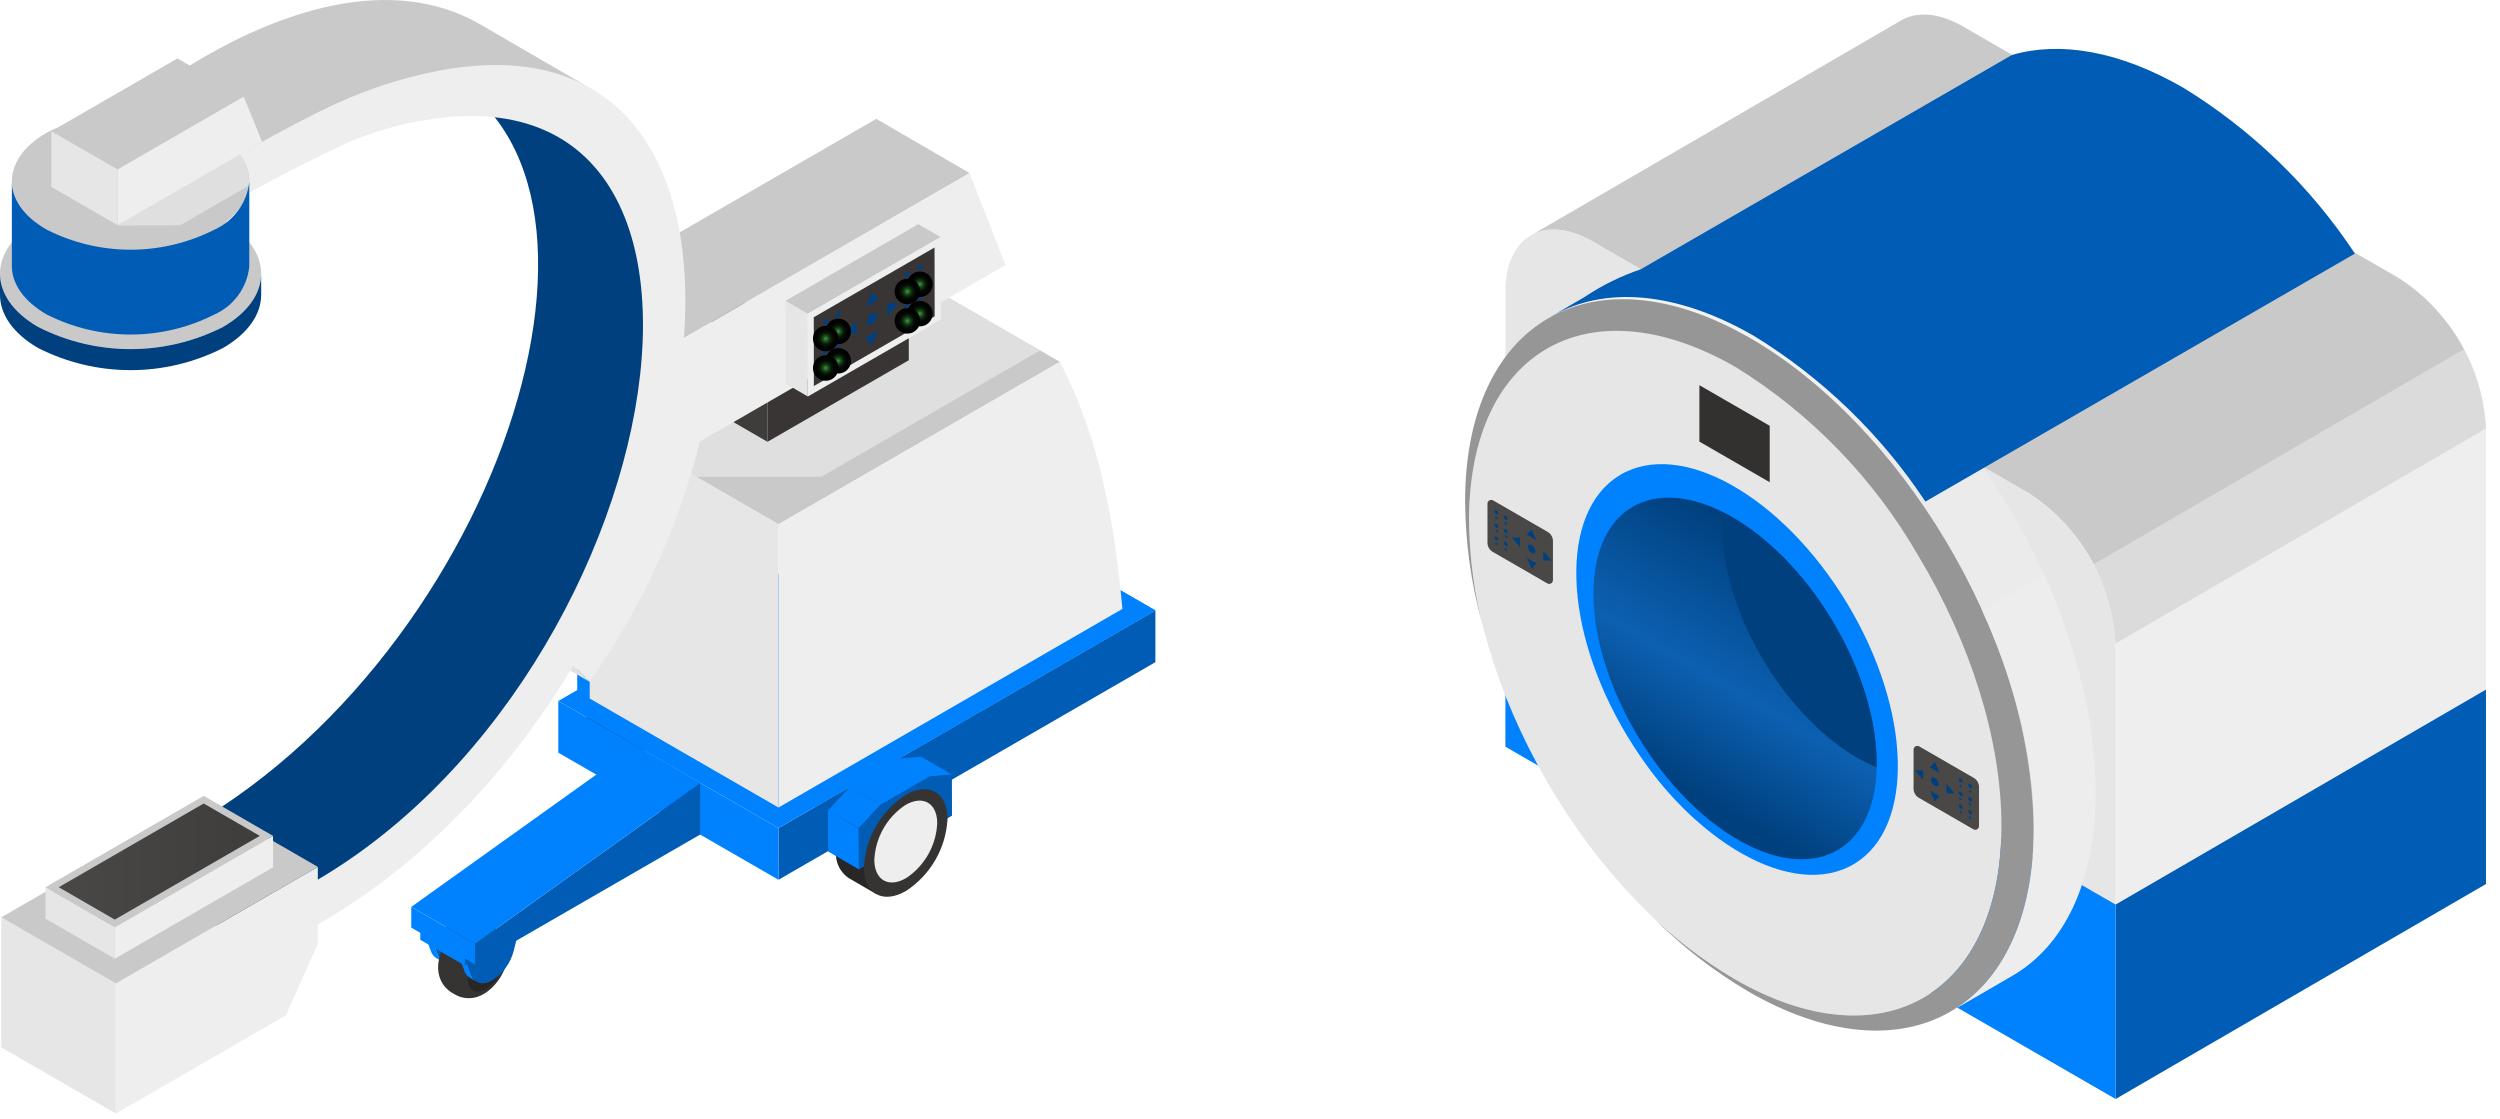 <svg width="172" height="77" viewBox="0 0 172 77" fill="none" xmlns="http://www.w3.org/2000/svg">
<path d="M40.761 46.432C41.043 45.796 41.418 45.205 41.875 44.68C42.234 44.262 42.659 43.904 43.132 43.622C43.425 43.409 43.77 43.279 44.13 43.243C44.49 43.208 44.853 43.27 45.181 43.422L47.093 44.533L43.016 51.546L41.1 50.434C40.81 50.228 40.579 49.949 40.432 49.624C40.285 49.3 40.226 48.943 40.261 48.588C40.277 47.843 40.448 47.109 40.761 46.432Z" fill="#282726"/>
<path d="M48.234 43.329L46.114 42.097L44.587 42.226L46.708 43.458L48.234 43.329Z" fill="#0082FF"/>
<path d="M46.709 43.458L44.587 42.226L41.233 44.163L43.353 45.396L46.709 43.458Z" fill="#0082FF"/>
<path d="M41.831 47.026L39.711 45.794L39.718 48.619L41.84 49.851L41.831 47.026Z" fill="#0082FF"/>
<path d="M43.353 45.396L41.232 44.163L39.71 45.794L41.831 47.026L43.353 45.396Z" fill="#0082FF"/>
<path d="M43.353 45.396L41.831 47.026L41.839 49.851L48.242 46.154L48.234 43.329L46.708 43.458L43.353 45.396Z" fill="#005CB5"/>
<path d="M45.048 44.734C46.637 43.816 47.93 44.553 47.935 46.376C47.883 47.372 47.596 48.341 47.097 49.205C46.599 50.068 45.903 50.802 45.066 51.345C43.477 52.263 42.184 51.526 42.179 49.699C42.232 48.704 42.52 47.735 43.018 46.872C43.517 46.01 44.213 45.277 45.048 44.734Z" fill="#353433"/>
<path d="M45.007 45.441C44.381 45.863 43.863 46.427 43.496 47.088C43.129 47.748 42.924 48.486 42.897 49.241C42.927 50.62 43.92 51.153 45.116 50.432C45.743 50.01 46.261 49.446 46.628 48.785C46.995 48.125 47.2 47.387 47.227 46.632C47.193 45.253 46.203 44.72 45.007 45.441Z" fill="#EEEEEE"/>
<path d="M30.131 65.734L29.64 64.407L29.16 64.128L29.652 65.455C29.714 65.646 29.842 65.808 30.012 65.913L30.492 66.191C30.321 66.087 30.193 65.925 30.131 65.734Z" fill="#0082FF"/>
<path d="M33.525 62.164L33.043 64.053C32.832 64.888 32.313 65.613 31.59 66.082C30.934 66.461 30.346 66.325 30.131 65.734L29.64 64.407L33.525 62.164Z" fill="#005CB5"/>
<path d="M33.985 63.799L33.785 63.681C33.479 63.508 33.132 63.42 32.78 63.427C32.429 63.433 32.085 63.534 31.785 63.718C30.262 64.607 29.347 67.208 31.096 68.301L31.296 68.419C31.711 68.659 32.201 68.735 32.668 68.631C34.465 68.231 36.02 65.072 33.985 63.799Z" fill="#353433"/>
<path d="M33.455 68.054C33.829 67.812 34.139 67.484 34.362 67.099C34.585 66.713 34.713 66.281 34.736 65.836C34.736 65.028 34.156 64.698 33.447 65.108C33.075 65.35 32.764 65.676 32.542 66.061C32.319 66.445 32.191 66.877 32.166 67.32C32.168 68.135 32.746 68.464 33.455 68.054Z" fill="#282726"/>
<g style="mix-blend-mode:screen" opacity="0.2">
<path d="M33.782 63.681C33.566 63.581 33.326 63.54 33.088 63.563C32.851 63.586 32.623 63.673 32.43 63.813C31.88 64.171 31.422 64.654 31.093 65.222C30.764 65.79 30.574 66.428 30.538 67.084C30.515 67.318 30.554 67.554 30.651 67.767C30.748 67.981 30.901 68.165 31.092 68.301L31.292 68.419C31.101 68.283 30.948 68.099 30.851 67.885C30.754 67.672 30.715 67.436 30.738 67.202C30.774 66.546 30.964 65.909 31.293 65.34C31.622 64.772 32.08 64.289 32.63 63.931C32.824 63.791 33.051 63.704 33.288 63.681C33.526 63.658 33.766 63.699 33.982 63.799L33.782 63.681Z" fill="#353433"/>
</g>
<path d="M32.433 67.086L31.942 65.759L31.462 65.48L31.954 66.807C32.017 66.999 32.145 67.162 32.316 67.267L32.796 67.546C32.625 67.441 32.496 67.278 32.433 67.086Z" fill="#0082FF"/>
<path d="M35.827 63.516L35.345 65.405C35.135 66.242 34.616 66.968 33.893 67.439C33.237 67.818 32.649 67.677 32.434 67.086L31.943 65.759L35.827 63.516Z" fill="#005CB5"/>
<path d="M36.227 63.423L36.226 63.948L31.967 66.422L31.969 65.898L36.227 63.423Z" fill="#005CB5"/>
<path d="M31.97 65.898L31.968 66.422L28.916 64.66L28.918 64.136L31.97 65.898Z" fill="#0082FF"/>
<path d="M53.558 60.529L79.492 45.556V41.999L53.558 56.972V60.529Z" fill="#005CB5"/>
<path d="M38.41 51.784L53.559 60.529V56.972L38.41 48.227V51.784Z" fill="#0082FF"/>
<path d="M32.685 66.356L48.171 57.416V53.859L32.685 64.931V66.356Z" fill="#005CB5"/>
<path d="M28.294 63.82L32.685 66.356V64.931L28.294 62.396V63.82Z" fill="#0082FF"/>
<path d="M32.685 64.931L48.171 53.859L43.779 51.323L28.294 62.396L32.685 64.931Z" fill="#0082FF"/>
<path d="M58.016 56.393C58.298 55.757 58.673 55.166 59.13 54.642C59.49 54.224 59.915 53.866 60.388 53.583C60.681 53.37 61.025 53.239 61.385 53.204C61.745 53.169 62.108 53.231 62.436 53.383L64.352 54.493L60.274 61.505L58.359 60.393C58.069 60.187 57.838 59.908 57.69 59.584C57.543 59.259 57.484 58.902 57.519 58.547C57.535 57.803 57.705 57.069 58.016 56.393Z" fill="#282726"/>
<path d="M65.489 53.292L63.369 52.059L61.843 52.189L63.963 53.421L65.489 53.292Z" fill="#0082FF"/>
<path d="M38.41 48.227L64.345 33.254L79.492 41.999L61.843 52.189L63.963 53.421L60.608 55.358L58.488 54.126L53.557 56.972L38.41 48.227Z" fill="#0082FF"/>
<path d="M63.963 53.421L60.608 55.358L58.488 54.126L56.007 55.558H53.558L50.661 47.823L64.345 33.254L79.492 41.999L61.843 52.189L63.963 53.421Z" fill="#0082FF"/>
<path d="M59.087 56.988L56.967 55.756L56.974 58.582L59.094 59.814L59.087 56.988Z" fill="#0082FF"/>
<path d="M60.608 55.358L58.488 54.126L56.966 55.756L59.086 56.988L60.608 55.358Z" fill="#0082FF"/>
<path d="M60.608 55.358L59.086 56.988L59.094 59.814L65.498 56.117L65.489 53.292L63.963 53.421L60.608 55.358Z" fill="#005CB5"/>
<path d="M62.303 54.693C63.893 53.776 65.185 54.512 65.19 56.336C65.138 57.332 64.851 58.301 64.353 59.164C63.854 60.028 63.158 60.761 62.322 61.304C60.732 62.222 59.44 61.485 59.435 59.659C59.488 58.664 59.775 57.695 60.274 56.832C60.772 55.969 61.468 55.236 62.303 54.693Z" fill="#353433"/>
<path d="M62.263 55.403C61.637 55.825 61.119 56.389 60.752 57.05C60.385 57.71 60.18 58.448 60.152 59.203C60.182 60.582 61.176 61.115 62.372 60.394C62.999 59.972 63.516 59.407 63.883 58.747C64.25 58.087 64.455 57.349 64.482 56.594C64.452 55.215 63.458 54.682 62.263 55.403Z" fill="#EEEEEE"/>
<path d="M40.573 28.577L59.935 17.398L72.921 24.896L53.559 36.074L40.573 28.577Z" fill="#C9C9C9"/>
<path d="M53.559 55.558L77.222 41.893C76.693 36.193 75.742 30.304 72.922 24.893L53.56 36.072L53.559 55.558Z" fill="#EEEEEE"/>
<path d="M40.573 48.06L53.559 55.558V36.074L40.573 28.577V48.06Z" fill="#E6E6E6"/>
<path opacity="0.6" d="M47.868 27.233C50.678 26.017 53.575 25.02 56.31 23.64C58.868 22.349 61.243 20.671 63.948 19.715L71.559 24.109L56.505 32.801H47.893L42.42 29.641C44.231 28.834 46.044 28.023 47.868 27.233Z" fill="#EEEEEE"/>
<path d="M52.803 21.684L62.524 16.072V24.784L52.803 30.396V21.684Z" fill="#383534"/>
<path d="M48.929 28.159L52.803 30.396V21.684L48.929 19.447V28.159Z" fill="#3F3D3C"/>
<path d="M52.803 21.684L62.524 16.072L58.649 13.834L48.929 19.447L52.803 21.684Z" fill="#EEEEEE"/>
<path d="M38.91 45.244L40.559 46.906L34.138 43.174L32.489 41.513L38.91 45.244Z" fill="#E2E2E2"/>
<path d="M37.057 33.535C39.056 29.207 40.142 24.513 40.246 19.747L46.669 23.478C46.563 28.245 45.477 32.938 43.48 37.267C42.236 40.077 40.705 42.75 38.91 45.244L32.493 41.513C34.286 39.018 35.815 36.345 37.057 33.535Z" fill="url(#paint0_linear_368_4813)"/>
<path d="M60.288 8.176L66.71 11.908L46.669 23.478L40.246 19.747L60.288 8.176Z" fill="#C9C9C9"/>
<path d="M46.668 23.478L66.709 11.908L69.174 18.238L48.15 30.376C46.672 36.311 44.097 41.917 40.558 46.906L38.91 45.244C43.785 38.473 46.687 30.337 46.668 23.478Z" fill="#EEEEEE"/>
<path d="M30.943 5.381C38.795 9.944 40.623 8.435 42.367 10.947C50.588 22.657 39.823 56.914 14.237 63.857L8.816 58.962C32.586 49.043 45.366 13.763 30.943 5.381Z" fill="#00407E"/>
<path d="M33.071 1.693L40.393 5.949C37.405 5.573 34.38 5.579 31.393 5.968C24.193 7.23 17.133 11.524 13.872 13.584L6.553 9.331C8.449 7.661 10.473 6.142 12.606 4.788C19.178 0.638 26.973 -1.847 33.071 1.693Z" fill="#C9C9C9"/>
<path d="M15.114 63.572C44.413 54.094 55.947 3.725 29.172 8.272C27.38 8.574 25.63 9.084 23.956 9.794C20.505 11.404 17.14 13.193 13.874 15.152V12.118C13.874 12.118 19.884 8.581 23.32 7.044C25.47 6.075 27.722 5.353 30.035 4.893C59.91 -0.932 47.969 55.682 15.114 66.628V63.572Z" fill="#EEEEEE"/>
<path d="M7.971 76.611L19.665 69.86L21.866 64.944V59.641L7.971 67.663V76.611Z" fill="#EEEEEE"/>
<path d="M0.087 72.059L7.971 76.611V67.663L0.087 63.111V72.059Z" fill="#E6E6E6"/>
<path d="M7.971 67.663L21.866 59.641L13.982 55.089L0.087 63.111L7.971 67.663Z" fill="#C9C9C9"/>
<path d="M7.898 63.794L18.785 57.509V59.673L7.898 65.959V63.794Z" fill="#EEEEEE"/>
<path d="M3.129 63.205L7.898 65.959V63.794L3.129 61.041V63.205Z" fill="#E6E6E6"/>
<path d="M7.898 63.794L18.785 57.509L14.015 54.755L3.129 61.041L7.898 63.794Z" fill="#C9C9C9"/>
<path d="M17.873 57.509L14.015 55.281L4.04 61.04L7.898 63.268L17.873 57.509Z" fill="url(#paint1_linear_368_4813)"/>
<path d="M2.631 22.499C4.6 23.498 6.777 24.018 8.984 24.018C11.192 24.018 13.368 23.498 15.337 22.499C18.845 20.473 18.845 17.189 15.337 15.163C13.368 14.165 11.192 13.644 8.984 13.644C6.777 13.644 4.6 14.165 2.631 15.163C-0.877 17.193 -0.877 20.473 2.631 22.499Z" fill="#C9C9C9"/>
<path d="M0 18.783V20.231C-0.021 21.575 0.856 22.922 2.631 23.947C4.6 24.945 6.777 25.466 8.984 25.466C11.192 25.466 13.368 24.945 15.337 23.947C17.07 22.947 17.947 21.638 17.968 20.327V18.879C17.947 20.19 17.068 21.498 15.337 22.499C13.368 23.497 11.192 24.018 8.984 24.018C6.777 24.018 4.6 23.497 2.631 22.499C0.856 21.474 -0.021 20.127 0 18.783Z" fill="#00407E"/>
<path d="M3.208 15.798C4.998 16.706 6.977 17.18 8.984 17.18C10.991 17.18 12.97 16.706 14.759 15.798C17.95 13.957 17.95 10.971 14.759 9.129C12.97 8.221 10.991 7.748 8.984 7.748C6.977 7.748 4.998 8.221 3.208 9.129C0.019 10.971 0.019 13.957 3.208 15.798Z" fill="#C9C9C9"/>
<path opacity="0.6" d="M17.143 12.756L12.39 15.499L8.09 15.508L14.764 9.129C14.963 9.246 15.153 9.367 15.331 9.492C15.899 9.822 16.367 10.3 16.686 10.874C17.006 11.449 17.163 12.099 17.143 12.756Z" fill="#EEEEEE"/>
<path d="M0.816 12.42V18.256C0.797 19.477 1.595 20.702 3.208 21.634C4.998 22.542 6.977 23.016 8.984 23.016C10.991 23.016 12.97 22.542 14.759 21.634C15.411 21.343 15.975 20.885 16.395 20.308C16.814 19.73 17.075 19.053 17.151 18.343V12.507C17.075 13.217 16.814 13.894 16.395 14.472C15.975 15.049 15.411 15.507 14.759 15.798C12.97 16.706 10.991 17.18 8.984 17.18C6.977 17.18 4.998 16.706 3.208 15.798C1.593 14.866 0.793 13.641 0.816 12.42Z" fill="#005CB5"/>
<path d="M3.532 9.03L12.21 4.019L16.765 6.649L8.086 11.66L3.532 9.03Z" fill="#C9C9C9"/>
<path d="M8.086 15.488L18.032 9.745L16.765 6.649L8.086 11.66V15.488Z" fill="#EEEEEE"/>
<path d="M3.531 12.859L8.086 15.488V11.66L3.531 9.03V12.859Z" fill="#E6E6E6"/>
<g style="mix-blend-mode:multiply" opacity="0.5">
<path d="M64.432 34.124L72.587 29.416V29.029L64.432 33.738V34.124ZM64.432 32.105L72.587 27.393V27.78L64.432 32.489V32.105ZM64.432 34.554L72.587 29.845V30.232L64.432 34.94V34.554ZM64.432 32.921L72.587 28.213V28.599L64.432 33.308V32.921ZM64.432 37.003L72.587 32.293V32.68L64.432 37.388V37.003ZM64.432 35.37L72.587 30.662V31.048L64.432 35.757V35.37ZM64.432 37.819L72.587 33.11V33.493L64.432 38.202V37.819ZM64.432 36.186L72.587 31.478V31.864L64.432 36.573V36.186Z" fill="#EEEEEE"/>
</g>
<path d="M55.58 27.28L54.05 26.391L54.042 20.697L55.572 21.586L55.58 27.28Z" fill="#E6E6E6"/>
<path d="M55.571 21.586L54.042 20.697L63.182 15.42L64.711 16.309L55.571 21.586Z" fill="#C9C9C9"/>
<path d="M64.712 16.309L55.572 21.586L55.58 27.28L64.719 22.003L64.712 16.309Z" fill="#EEEEEE"/>
<path d="M55.987 21.826L64.296 17.028L64.304 21.763L55.994 26.56L55.987 21.826Z" fill="#383534"/>
<path d="M60.426 20.608L59.988 20.102L59.55 21.114L60.426 20.608ZM60.426 22.736L59.988 23.748L59.55 23.242L60.426 22.736ZM61.052 20.873H61.81L61.052 21.749V20.873ZM58.924 22.973H58.165L58.924 22.097V22.973ZM60.347 21.714C60.336 21.83 60.297 21.942 60.235 22.04C60.173 22.138 60.088 22.22 59.988 22.28C59.788 22.395 59.629 22.327 59.629 22.128C59.641 22.012 59.679 21.901 59.741 21.802C59.804 21.704 59.888 21.622 59.988 21.562C60.186 21.451 60.347 21.519 60.347 21.718V21.714Z" fill="#00407E"/>
<path d="M56.982 24.081C56.977 24.14 56.957 24.197 56.926 24.246C56.894 24.296 56.851 24.338 56.8 24.368C56.7 24.426 56.618 24.391 56.618 24.291C56.624 24.233 56.644 24.176 56.675 24.126C56.707 24.076 56.75 24.035 56.8 24.004C56.901 23.946 56.982 23.98 56.982 24.081Z" fill="#00407E"/>
<path d="M57.843 23.584C57.838 23.643 57.818 23.7 57.787 23.749C57.755 23.799 57.712 23.841 57.661 23.871C57.561 23.929 57.479 23.894 57.479 23.794C57.485 23.735 57.505 23.679 57.536 23.629C57.568 23.579 57.611 23.538 57.661 23.507C57.762 23.449 57.843 23.484 57.843 23.584Z" fill="#00407E"/>
<path d="M57.812 24.203L57.661 24.029L57.511 24.377L57.812 24.203Z" fill="#00407E"/>
<path d="M56.951 24.7L56.8 24.526L56.65 24.874L56.951 24.7Z" fill="#00407E"/>
<path d="M56.982 22.03C56.977 22.089 56.957 22.145 56.926 22.195C56.894 22.244 56.851 22.286 56.8 22.316C56.7 22.374 56.618 22.34 56.618 22.24C56.624 22.181 56.644 22.125 56.675 22.075C56.707 22.025 56.75 21.983 56.8 21.953C56.901 21.893 56.982 21.929 56.982 22.03Z" fill="#00407E"/>
<path d="M57.843 21.533C57.838 21.592 57.818 21.648 57.786 21.698C57.755 21.747 57.712 21.789 57.661 21.819C57.561 21.877 57.479 21.843 57.479 21.743C57.485 21.684 57.505 21.628 57.536 21.578C57.568 21.528 57.611 21.486 57.661 21.456C57.762 21.398 57.843 21.432 57.843 21.533Z" fill="#00407E"/>
<path d="M57.792 21.883L57.532 22.184H57.792V21.883Z" fill="#00407E"/>
<path d="M56.931 22.38L56.67 22.681H56.931V22.38Z" fill="#00407E"/>
<path d="M56.8 25.177C56.755 25.204 56.717 25.242 56.688 25.287C56.66 25.331 56.642 25.382 56.638 25.435C56.638 25.525 56.711 25.556 56.8 25.504C56.846 25.477 56.885 25.44 56.913 25.395C56.942 25.35 56.959 25.299 56.965 25.246C56.965 25.155 56.894 25.124 56.8 25.177Z" fill="#252528"/>
<path d="M56.793 25.193C56.756 25.215 56.725 25.246 56.701 25.283C56.678 25.319 56.664 25.361 56.659 25.404C56.659 25.478 56.719 25.504 56.793 25.46C56.831 25.438 56.862 25.407 56.885 25.371C56.908 25.334 56.922 25.293 56.926 25.25C56.926 25.177 56.867 25.152 56.793 25.193Z" fill="#A4A4A4"/>
<path d="M57.669 24.675C57.624 24.702 57.585 24.74 57.557 24.785C57.528 24.829 57.511 24.88 57.505 24.933C57.505 25.024 57.578 25.055 57.669 25.002C57.715 24.975 57.753 24.937 57.782 24.893C57.81 24.848 57.827 24.797 57.832 24.744C57.832 24.654 57.759 24.623 57.669 24.675Z" fill="#252528"/>
<path d="M57.661 24.693C57.624 24.716 57.593 24.746 57.57 24.783C57.547 24.82 57.533 24.861 57.528 24.904C57.528 24.977 57.588 25.004 57.661 24.96C57.699 24.938 57.73 24.907 57.754 24.871C57.777 24.834 57.791 24.792 57.795 24.749C57.793 24.676 57.735 24.65 57.661 24.693Z" fill="#A4A4A4"/>
<path style="mix-blend-mode:screen" d="M58.549 24.82C58.55 24.994 58.498 25.163 58.402 25.308C58.306 25.452 58.169 25.565 58.009 25.631C57.849 25.698 57.672 25.715 57.502 25.681C57.332 25.648 57.175 25.564 57.053 25.442C56.93 25.319 56.846 25.163 56.812 24.993C56.778 24.823 56.796 24.646 56.862 24.486C56.928 24.326 57.041 24.189 57.185 24.092C57.329 23.996 57.499 23.944 57.672 23.944C57.905 23.944 58.128 24.037 58.292 24.201C58.457 24.365 58.549 24.588 58.549 24.82Z" fill="url(#paint2_radial_368_4813)"/>
<path style="mix-blend-mode:screen" d="M57.686 25.318C57.687 25.492 57.635 25.661 57.539 25.806C57.443 25.95 57.306 26.063 57.145 26.129C56.985 26.196 56.809 26.213 56.639 26.179C56.468 26.145 56.312 26.062 56.189 25.939C56.067 25.817 55.983 25.66 55.949 25.49C55.915 25.32 55.933 25.143 55.999 24.983C56.066 24.823 56.178 24.686 56.323 24.59C56.467 24.493 56.637 24.442 56.81 24.442C57.043 24.442 57.265 24.535 57.429 24.699C57.594 24.863 57.686 25.086 57.686 25.318Z" fill="url(#paint3_radial_368_4813)"/>
<path d="M56.8 23.156C56.755 23.183 56.717 23.221 56.688 23.266C56.66 23.311 56.642 23.361 56.638 23.414C56.638 23.504 56.711 23.535 56.8 23.483C56.846 23.456 56.885 23.419 56.913 23.374C56.942 23.329 56.959 23.278 56.965 23.225C56.965 23.134 56.894 23.104 56.8 23.156Z" fill="#252528"/>
<path d="M56.793 23.173C56.756 23.195 56.725 23.226 56.701 23.263C56.678 23.299 56.664 23.341 56.659 23.384C56.659 23.458 56.719 23.484 56.793 23.44C56.831 23.418 56.862 23.388 56.885 23.351C56.908 23.315 56.922 23.273 56.926 23.23C56.926 23.156 56.867 23.131 56.793 23.173Z" fill="#A4A4A4"/>
<path d="M57.669 22.654C57.624 22.681 57.585 22.719 57.557 22.764C57.528 22.808 57.511 22.859 57.505 22.912C57.505 23.003 57.578 23.034 57.669 22.981C57.715 22.954 57.753 22.916 57.782 22.872C57.81 22.827 57.827 22.776 57.832 22.723C57.832 22.633 57.759 22.602 57.669 22.654Z" fill="#252528"/>
<path d="M57.661 22.672C57.624 22.695 57.593 22.725 57.57 22.762C57.547 22.799 57.533 22.84 57.528 22.883C57.528 22.956 57.588 22.983 57.661 22.939C57.699 22.917 57.73 22.886 57.754 22.85C57.777 22.813 57.791 22.771 57.795 22.728C57.793 22.655 57.735 22.629 57.661 22.672Z" fill="#A4A4A4"/>
<path style="mix-blend-mode:screen" d="M58.549 22.799C58.55 22.973 58.498 23.142 58.402 23.287C58.306 23.431 58.169 23.544 58.009 23.61C57.849 23.677 57.672 23.694 57.502 23.66C57.332 23.627 57.175 23.543 57.053 23.421C56.93 23.298 56.846 23.142 56.812 22.972C56.778 22.801 56.796 22.625 56.862 22.465C56.928 22.304 57.041 22.167 57.185 22.071C57.329 21.975 57.499 21.923 57.672 21.923C57.905 21.923 58.128 22.015 58.292 22.18C58.457 22.344 58.549 22.567 58.549 22.799Z" fill="url(#paint4_radial_368_4813)"/>
<path style="mix-blend-mode:screen" d="M57.686 23.293C57.687 23.467 57.635 23.636 57.539 23.781C57.443 23.925 57.306 24.038 57.145 24.104C56.985 24.171 56.809 24.188 56.639 24.154C56.468 24.12 56.312 24.037 56.189 23.914C56.067 23.791 55.983 23.635 55.949 23.465C55.915 23.295 55.933 23.118 55.999 22.958C56.066 22.798 56.178 22.661 56.323 22.564C56.467 22.468 56.637 22.417 56.81 22.417C57.043 22.417 57.265 22.51 57.429 22.674C57.594 22.838 57.686 23.061 57.686 23.293Z" fill="url(#paint5_radial_368_4813)"/>
<path d="M62.593 20.84C62.588 20.899 62.568 20.955 62.537 21.005C62.505 21.055 62.462 21.097 62.411 21.127C62.311 21.185 62.23 21.15 62.23 21.05C62.236 20.991 62.255 20.935 62.287 20.885C62.318 20.835 62.361 20.794 62.411 20.763C62.515 20.705 62.593 20.739 62.593 20.84Z" fill="#00407E"/>
<path d="M63.457 20.343C63.452 20.402 63.432 20.458 63.401 20.508C63.369 20.558 63.326 20.599 63.275 20.629C63.175 20.687 63.094 20.653 63.094 20.553C63.1 20.494 63.119 20.438 63.151 20.388C63.182 20.338 63.225 20.297 63.275 20.266C63.376 20.208 63.457 20.242 63.457 20.343Z" fill="#00407E"/>
<path d="M63.426 20.701L63.275 21.049L63.125 20.875L63.426 20.701Z" fill="#00407E"/>
<path d="M62.565 21.198L62.414 21.546L62.264 21.372L62.565 21.198Z" fill="#00407E"/>
<path d="M62.593 18.793C62.588 18.852 62.568 18.909 62.537 18.959C62.505 19.008 62.462 19.05 62.411 19.08C62.311 19.138 62.23 19.104 62.23 19.003C62.236 18.945 62.255 18.888 62.287 18.838C62.318 18.788 62.361 18.747 62.411 18.716C62.515 18.653 62.593 18.693 62.593 18.793Z" fill="#00407E"/>
<path d="M63.457 18.293C63.452 18.352 63.432 18.409 63.401 18.459C63.369 18.508 63.326 18.55 63.275 18.58C63.175 18.638 63.094 18.604 63.094 18.503C63.1 18.445 63.12 18.388 63.151 18.338C63.182 18.288 63.225 18.247 63.275 18.216C63.376 18.156 63.457 18.193 63.457 18.293Z" fill="#00407E"/>
<path d="M63.145 18.792H63.407L63.145 19.093V18.792Z" fill="#00407E"/>
<path d="M62.284 19.289H62.545L62.284 19.59V19.289Z" fill="#00407E"/>
<path d="M62.429 21.927C62.384 21.954 62.345 21.992 62.317 22.037C62.289 22.081 62.271 22.132 62.266 22.185C62.266 22.275 62.339 22.306 62.429 22.254C62.475 22.227 62.514 22.19 62.542 22.145C62.571 22.1 62.588 22.049 62.593 21.996C62.593 21.905 62.52 21.874 62.429 21.927Z" fill="#252528"/>
<path d="M62.422 21.944C62.385 21.966 62.354 21.997 62.33 22.034C62.307 22.07 62.293 22.112 62.288 22.155C62.288 22.229 62.348 22.255 62.422 22.211C62.46 22.189 62.491 22.159 62.515 22.122C62.538 22.086 62.552 22.044 62.556 22.001C62.556 21.927 62.493 21.902 62.422 21.944Z" fill="#A4A4A4"/>
<path d="M63.293 21.425C63.248 21.452 63.209 21.49 63.181 21.535C63.152 21.579 63.135 21.63 63.129 21.683C63.129 21.774 63.203 21.805 63.293 21.752C63.339 21.725 63.377 21.687 63.406 21.643C63.434 21.598 63.451 21.547 63.456 21.494C63.461 21.404 63.388 21.373 63.293 21.425Z" fill="#252528"/>
<path d="M63.294 21.443C63.257 21.466 63.225 21.496 63.202 21.533C63.179 21.57 63.165 21.611 63.16 21.654C63.16 21.727 63.221 21.754 63.294 21.71C63.331 21.688 63.362 21.657 63.386 21.621C63.409 21.584 63.423 21.542 63.428 21.499C63.425 21.426 63.364 21.4 63.294 21.443Z" fill="#A4A4A4"/>
<path style="mix-blend-mode:screen" d="M64.168 21.577C64.168 21.751 64.116 21.92 64.02 22.064C63.923 22.209 63.786 22.321 63.626 22.387C63.466 22.454 63.289 22.471 63.119 22.437C62.949 22.404 62.793 22.32 62.67 22.197C62.548 22.075 62.464 21.918 62.43 21.748C62.397 21.578 62.414 21.402 62.48 21.242C62.547 21.081 62.659 20.944 62.803 20.848C62.947 20.752 63.117 20.7 63.291 20.7C63.406 20.7 63.52 20.723 63.626 20.767C63.733 20.811 63.829 20.876 63.911 20.957C63.992 21.038 64.057 21.135 64.101 21.242C64.145 21.348 64.168 21.462 64.168 21.577Z" fill="url(#paint6_radial_368_4813)"/>
<path style="mix-blend-mode:screen" d="M63.304 22.075C63.304 22.249 63.253 22.418 63.157 22.562C63.06 22.707 62.923 22.819 62.763 22.886C62.602 22.952 62.426 22.969 62.256 22.935C62.086 22.901 61.93 22.818 61.807 22.695C61.684 22.572 61.601 22.416 61.567 22.246C61.533 22.075 61.551 21.899 61.617 21.739C61.684 21.579 61.797 21.442 61.941 21.345C62.085 21.249 62.255 21.198 62.428 21.198C62.544 21.198 62.658 21.221 62.764 21.265C62.87 21.309 62.967 21.374 63.048 21.455C63.13 21.537 63.194 21.633 63.238 21.74C63.282 21.846 63.305 21.96 63.304 22.075Z" fill="url(#paint7_radial_368_4813)"/>
<path d="M62.429 19.906C62.384 19.933 62.345 19.971 62.317 20.016C62.289 20.061 62.271 20.111 62.266 20.164C62.266 20.254 62.339 20.285 62.429 20.233C62.475 20.206 62.514 20.169 62.542 20.124C62.571 20.079 62.588 20.028 62.593 19.975C62.593 19.885 62.52 19.854 62.429 19.906Z" fill="#252528"/>
<path d="M62.422 19.923C62.385 19.945 62.354 19.976 62.33 20.013C62.307 20.049 62.293 20.091 62.288 20.134C62.288 20.208 62.348 20.234 62.422 20.19C62.46 20.168 62.491 20.138 62.515 20.101C62.538 20.065 62.552 20.023 62.556 19.98C62.556 19.906 62.493 19.881 62.422 19.923Z" fill="#A4A4A4"/>
<path d="M63.293 19.404C63.248 19.431 63.209 19.469 63.181 19.514C63.153 19.559 63.135 19.609 63.129 19.662C63.129 19.753 63.203 19.784 63.293 19.731C63.339 19.704 63.377 19.667 63.406 19.622C63.434 19.577 63.451 19.527 63.456 19.474C63.461 19.383 63.388 19.352 63.293 19.404Z" fill="#252528"/>
<path d="M63.294 19.422C63.257 19.445 63.225 19.475 63.202 19.512C63.179 19.549 63.165 19.59 63.16 19.633C63.16 19.706 63.221 19.733 63.294 19.689C63.331 19.667 63.362 19.637 63.385 19.6C63.409 19.564 63.423 19.522 63.428 19.479C63.425 19.405 63.364 19.379 63.294 19.422Z" fill="#A4A4A4"/>
<path style="mix-blend-mode:screen" d="M64.168 19.556C64.168 19.73 64.116 19.899 64.02 20.043C63.923 20.188 63.786 20.3 63.626 20.366C63.466 20.433 63.289 20.45 63.119 20.416C62.949 20.383 62.793 20.299 62.67 20.176C62.548 20.054 62.464 19.897 62.43 19.727C62.397 19.557 62.414 19.381 62.48 19.221C62.547 19.06 62.659 18.923 62.803 18.827C62.947 18.731 63.117 18.679 63.291 18.679C63.523 18.679 63.746 18.772 63.911 18.936C64.075 19.101 64.168 19.324 64.168 19.556Z" fill="url(#paint8_radial_368_4813)"/>
<path style="mix-blend-mode:screen" d="M63.304 20.054C63.304 20.228 63.253 20.397 63.157 20.541C63.06 20.686 62.923 20.798 62.763 20.864C62.602 20.931 62.426 20.948 62.256 20.914C62.086 20.88 61.93 20.797 61.807 20.674C61.684 20.551 61.601 20.395 61.567 20.225C61.533 20.054 61.551 19.878 61.617 19.718C61.684 19.558 61.797 19.421 61.941 19.324C62.085 19.228 62.255 19.177 62.428 19.177C62.544 19.177 62.658 19.2 62.764 19.244C62.87 19.288 62.967 19.353 63.048 19.434C63.13 19.515 63.194 19.612 63.238 19.719C63.282 19.825 63.305 19.939 63.304 20.054Z" fill="url(#paint9_radial_368_4813)"/>
<path d="M145.553 75.61L171.036 60.818L171.032 29.478L145.55 44.27L145.553 75.61Z" fill="#EEEEEE"/>
<path d="M130.798 1.404C131.886 0.772 133.393 0.861 135.055 1.821L165.07 19.15C166.808 20.279 168.254 21.803 169.29 23.598C170.326 25.393 170.923 27.408 171.032 29.478L145.55 44.27C145.441 42.2 144.844 40.185 143.808 38.39C142.771 36.595 141.325 35.071 139.587 33.942L109.573 16.618C107.911 15.659 106.404 15.569 105.315 16.202L130.798 1.404Z" fill="#C9C9C9"/>
<path opacity="0.5" d="M169.522 24.026C170.458 25.695 170.976 27.565 171.032 29.478L145.55 44.27C145.495 42.357 144.978 40.487 144.043 38.818L169.522 24.026Z" fill="#EEEEEE"/>
<path d="M109.573 16.618C106.273 14.713 103.581 16.238 103.573 20.039V51.379L145.553 75.61V44.27C145.444 42.2 144.847 40.185 143.811 38.39C142.774 36.595 141.328 35.071 139.59 33.942L109.573 16.618Z" fill="#E6E6E6"/>
<path d="M145.553 62.235L171.035 47.444L171.036 60.818L145.553 75.61V62.235Z" fill="#005CB5"/>
<path d="M103.574 37.999L145.552 62.235L145.553 75.61L103.574 51.374V37.999Z" fill="#0082FF"/>
<path d="M106.462 53.823C99.299 41.497 99.28 28.142 106.42 23.993C113.56 19.843 125.154 26.472 132.317 38.798C139.48 51.124 139.499 64.48 132.359 68.629C125.22 72.778 113.625 66.149 106.462 53.823Z" fill="#E6E6E6"/>
<path d="M110.759 19.437C114.315 17.37 119.241 17.661 124.677 20.799C135.477 27.036 144.209 42.156 144.177 54.569C144.159 60.736 141.982 65.075 138.471 67.115L134.219 69.586C137.731 67.545 139.908 63.206 139.925 57.04C139.961 44.626 131.231 29.507 120.425 23.27C114.989 20.131 110.063 19.84 106.507 21.907L110.759 19.437Z" fill="url(#paint10_linear_368_4813)"/>
<path d="M118.357 22.2C119.037 22.51 119.727 22.866 120.426 23.27C125.612 26.265 130.321 31.307 133.811 37.114C137.59 43.402 139.941 50.586 139.922 57.04C139.887 69.453 131.101 74.46 120.298 68.223C117.929 66.827 115.745 65.137 113.798 63.195L113.242 62.649C115.064 64.467 117.109 66.048 119.327 67.355C129.439 73.194 137.667 68.505 137.699 56.885C137.717 50.845 135.516 44.119 131.978 38.232C128.933 32.943 124.627 28.49 119.443 25.271C118.789 24.893 118.143 24.559 117.506 24.271C108.306 20.071 101.101 24.871 101.071 35.743C101.088 38.386 101.45 41.015 102.147 43.565L101.947 42.811C101.202 40.087 100.816 37.278 100.798 34.455C100.834 22.843 108.523 17.712 118.357 22.2Z" fill="#969696"/>
<path d="M111.948 50.628C107.49 43.246 107.261 35.217 111.437 32.694C115.613 30.172 122.613 34.111 127.072 41.493C131.531 48.876 131.759 56.905 127.583 59.427C123.407 61.949 116.407 58.01 111.948 50.628Z" fill="#0082FF"/>
<path d="M109.685 39.693C109.109 45.377 112.985 53.113 118.333 56.97C123.681 60.827 128.49 59.347 129.066 53.663C129.642 47.979 125.766 40.243 120.418 36.385C115.07 32.527 110.261 34.008 109.685 39.693Z" fill="url(#paint11_linear_368_4813)"/>
<path d="M129.111 52.796C128.241 52.43 127.417 51.964 126.655 51.408C121.649 47.801 118.027 40.569 118.555 35.249C119.204 35.578 119.826 35.958 120.415 36.385C125.503 40.051 129.243 47.218 129.111 52.796Z" fill="#00407E"/>
<path d="M114.364 33.438C115.12 33.356 115.884 33.407 116.623 33.587C117.716 33.853 118.761 34.285 119.723 34.868C120.899 35.573 121.989 36.412 122.972 37.368C124.749 39.103 126.228 41.12 127.348 43.337C127.688 44.004 127.987 44.692 128.242 45.397C128.352 45.652 128.425 45.921 128.459 46.197C128.386 46.225 127.985 45.126 127.067 43.49C125.885 41.356 124.4 39.405 122.659 37.697C121.7 36.765 120.645 35.939 119.51 35.232C118.589 34.652 117.592 34.205 116.546 33.904C115.841 33.704 115.11 33.609 114.377 33.621C114.106 33.652 113.834 33.663 113.561 33.653C113.811 33.526 114.084 33.453 114.364 33.438Z" fill="#0082FF"/>
<path d="M124.537 59.637C123.782 59.718 123.018 59.667 122.279 59.488C121.187 59.221 120.141 58.79 119.179 58.208C118.004 57.502 116.913 56.663 115.93 55.708C114.153 53.972 112.675 51.956 111.554 49.74C111.214 49.072 110.916 48.384 110.66 47.68C110.55 47.425 110.477 47.155 110.443 46.88C110.515 46.852 110.917 47.951 111.835 49.587C113.017 51.72 114.502 53.672 116.243 55.381C117.203 56.312 118.258 57.138 119.392 57.846C120.313 58.425 121.311 58.871 122.356 59.173C123.061 59.373 123.792 59.468 124.524 59.456C124.795 59.425 125.068 59.414 125.341 59.424C125.091 59.55 124.817 59.623 124.537 59.637Z" fill="#0082FF"/>
<path opacity="0.6" d="M139.922 57.04C139.806 51.825 138.588 46.694 136.349 41.984L140.612 39.523C142.845 44.232 144.058 49.359 144.174 54.569C144.156 60.736 141.979 65.075 138.468 67.115L134.216 69.586C137.728 67.545 139.905 63.206 139.922 57.04Z" fill="#EEEEEE"/>
<path d="M112.886 18.525L138.417 3.784C141.705 2.823 145.797 3.484 150.229 6.047C154.943 8.942 158.967 12.832 162.019 17.447L132.467 34.509C129.417 29.899 125.396 26.011 120.686 23.118C115.249 19.979 110.324 19.688 106.767 21.755C106.767 21.755 107.688 21.202 109.026 20.428C110.224 19.627 111.522 18.987 112.886 18.525Z" fill="#005CB5"/>
<path d="M121.755 29.294L116.919 26.502V30.383L121.755 33.176V29.294Z" fill="#33312F"/>
<path d="M135.793 53.518L132.042 51.352C132.003 51.329 131.958 51.317 131.913 51.317C131.867 51.317 131.822 51.328 131.783 51.351C131.743 51.374 131.711 51.407 131.688 51.446C131.665 51.485 131.653 51.53 131.653 51.576V54.257C131.653 54.385 131.687 54.511 131.751 54.622C131.815 54.733 131.907 54.825 132.018 54.89L135.769 57.056C135.808 57.078 135.853 57.09 135.898 57.09C135.944 57.09 135.988 57.078 136.028 57.055C136.067 57.033 136.1 57 136.122 56.961C136.145 56.922 136.157 56.877 136.157 56.832V54.15C136.157 54.022 136.124 53.896 136.06 53.785C135.996 53.674 135.904 53.582 135.793 53.518Z" fill="#4A4846"/>
<path d="M133.443 53.18L133.115 52.421L132.786 52.8L133.443 53.18ZM133.443 54.78L133.115 55.159L132.786 54.4L133.443 54.78ZM132.317 53.66L131.748 53.003H132.317V53.66ZM133.917 53.924L134.486 54.581H133.917V53.924ZM133.117 53.524C133.192 53.569 133.255 53.63 133.302 53.704C133.349 53.778 133.378 53.862 133.386 53.949C133.386 54.097 133.266 54.149 133.117 54.063C133.042 54.018 132.979 53.956 132.932 53.882C132.885 53.808 132.857 53.725 132.848 53.638C132.851 53.484 132.971 53.433 133.12 53.518L133.117 53.524Z" fill="#00407E"/>
<path d="M135.412 55.792C135.416 55.836 135.431 55.878 135.454 55.915C135.478 55.953 135.51 55.984 135.548 56.007C135.623 56.051 135.684 56.025 135.684 55.95C135.68 55.906 135.665 55.863 135.642 55.825C135.618 55.788 135.586 55.757 135.548 55.734C135.473 55.691 135.412 55.718 135.412 55.792Z" fill="#00407E"/>
<path d="M134.766 55.418C134.77 55.462 134.785 55.504 134.809 55.542C134.832 55.579 134.864 55.611 134.902 55.634C134.978 55.677 135.039 55.651 135.039 55.576C135.035 55.532 135.02 55.489 134.997 55.452C134.973 55.414 134.94 55.383 134.902 55.361C134.827 55.318 134.766 55.344 134.766 55.418Z" fill="#00407E"/>
<path d="M134.789 55.884L134.902 55.753L135.015 56.014L134.789 55.884Z" fill="#00407E"/>
<path d="M135.435 56.257L135.548 56.126L135.661 56.387L135.435 56.257Z" fill="#00407E"/>
<path d="M135.412 54.912C135.416 54.956 135.431 54.998 135.455 55.035C135.478 55.073 135.51 55.104 135.548 55.127C135.623 55.17 135.684 55.144 135.684 55.069C135.68 55.025 135.665 54.982 135.642 54.945C135.618 54.908 135.586 54.876 135.548 54.854C135.473 54.81 135.412 54.836 135.412 54.912Z" fill="#00407E"/>
<path d="M134.766 54.539C134.771 54.583 134.785 54.625 134.809 54.662C134.832 54.7 134.864 54.731 134.902 54.754C134.978 54.797 135.039 54.772 135.039 54.696C135.035 54.652 135.02 54.609 134.996 54.572C134.972 54.535 134.94 54.503 134.902 54.481C134.827 54.438 134.766 54.463 134.766 54.539Z" fill="#00407E"/>
<path d="M134.805 54.801L135 55.027H134.805V54.801Z" fill="#00407E"/>
<path d="M135.45 55.174L135.646 55.4H135.45V55.174Z" fill="#00407E"/>
<path d="M135.412 53.986C135.416 54.03 135.431 54.072 135.455 54.109C135.478 54.147 135.51 54.178 135.548 54.201C135.623 54.245 135.684 54.219 135.684 54.143C135.68 54.099 135.665 54.056 135.642 54.019C135.618 53.982 135.586 53.95 135.548 53.928C135.473 53.885 135.412 53.911 135.412 53.986Z" fill="#00407E"/>
<path d="M134.766 53.618C134.77 53.662 134.785 53.704 134.808 53.741C134.832 53.779 134.864 53.81 134.902 53.833C134.978 53.877 135.039 53.851 135.039 53.776C135.035 53.731 135.02 53.689 134.996 53.651C134.973 53.614 134.94 53.582 134.902 53.56C134.827 53.512 134.766 53.538 134.766 53.618Z" fill="#00407E"/>
<path d="M134.789 54.078L134.902 53.947L135.015 54.208L134.789 54.078Z" fill="#00407E"/>
<path d="M135.435 54.45L135.548 54.32L135.661 54.581L135.435 54.45Z" fill="#00407E"/>
<path d="M102.728 34.428L106.479 36.594C106.59 36.657 106.682 36.749 106.745 36.86C106.809 36.971 106.843 37.096 106.843 37.224V39.912C106.843 39.957 106.831 40.002 106.809 40.042C106.786 40.081 106.753 40.114 106.714 40.137C106.674 40.16 106.63 40.172 106.584 40.172C106.538 40.172 106.494 40.16 106.454 40.137L102.703 37.971C102.593 37.907 102.501 37.815 102.437 37.704C102.373 37.594 102.339 37.468 102.338 37.341V34.653C102.338 34.607 102.35 34.562 102.373 34.523C102.396 34.483 102.429 34.45 102.468 34.428C102.508 34.405 102.553 34.393 102.598 34.393C102.644 34.393 102.689 34.405 102.728 34.428Z" fill="#4A4846"/>
<path d="M105.705 37.163L105.377 36.405L105.048 36.784L105.705 37.163ZM105.705 38.763L105.377 39.142L105.048 38.384L105.705 38.763ZM106.175 37.908L106.744 38.565H106.175V37.908ZM104.575 37.643L104.006 36.986H104.575V37.643ZM105.642 37.931C105.642 38.08 105.522 38.131 105.373 38.045C105.298 38 105.235 37.938 105.188 37.864C105.141 37.79 105.113 37.707 105.104 37.62C105.104 37.471 105.224 37.42 105.373 37.506C105.448 37.55 105.511 37.611 105.558 37.684C105.605 37.757 105.634 37.84 105.643 37.927L105.642 37.931Z" fill="#00407E"/>
<path d="M103.085 37.129C103.085 37.205 103.024 37.229 102.949 37.187C102.911 37.164 102.879 37.133 102.855 37.096C102.831 37.058 102.816 37.016 102.812 36.972C102.812 36.896 102.873 36.872 102.949 36.914C102.987 36.936 103.019 36.968 103.043 37.005C103.066 37.042 103.081 37.085 103.085 37.129Z" fill="#00407E"/>
<path d="M103.731 37.502C103.731 37.577 103.67 37.602 103.594 37.56C103.556 37.537 103.524 37.505 103.501 37.468C103.477 37.431 103.463 37.389 103.458 37.345C103.458 37.269 103.519 37.245 103.594 37.287C103.632 37.309 103.664 37.34 103.688 37.378C103.712 37.415 103.727 37.458 103.731 37.502Z" fill="#00407E"/>
<path d="M103.707 37.939L103.594 37.679L103.482 37.809L103.707 37.939Z" fill="#00407E"/>
<path d="M103.062 37.567L102.949 37.306L102.836 37.436L103.062 37.567Z" fill="#00407E"/>
<path d="M103.085 36.249C103.085 36.324 103.024 36.349 102.949 36.306C102.911 36.283 102.879 36.252 102.855 36.215C102.831 36.177 102.816 36.135 102.812 36.091C102.812 36.016 102.873 35.991 102.949 36.034C102.987 36.056 103.019 36.088 103.043 36.125C103.067 36.162 103.081 36.205 103.085 36.249Z" fill="#00407E"/>
<path d="M103.731 36.618C103.731 36.693 103.67 36.718 103.594 36.675C103.556 36.652 103.524 36.621 103.501 36.583C103.477 36.546 103.463 36.504 103.458 36.46C103.458 36.385 103.519 36.36 103.594 36.402C103.632 36.424 103.665 36.456 103.689 36.493C103.712 36.531 103.727 36.573 103.731 36.618Z" fill="#00407E"/>
<path d="M103.692 36.84H103.497L103.692 37.065V36.84Z" fill="#00407E"/>
<path d="M103.047 36.467H102.851L103.047 36.693V36.467Z" fill="#00407E"/>
<path d="M103.085 35.323C103.085 35.399 103.024 35.423 102.949 35.381C102.911 35.358 102.879 35.327 102.855 35.289C102.831 35.252 102.817 35.21 102.812 35.166C102.812 35.09 102.873 35.066 102.949 35.108C102.987 35.13 103.019 35.162 103.043 35.199C103.066 35.236 103.081 35.279 103.085 35.323Z" fill="#00407E"/>
<path d="M103.731 35.696C103.731 35.771 103.67 35.796 103.594 35.754C103.556 35.731 103.524 35.699 103.501 35.662C103.477 35.624 103.462 35.582 103.458 35.538C103.458 35.463 103.519 35.438 103.594 35.481C103.632 35.503 103.665 35.534 103.689 35.572C103.712 35.609 103.727 35.651 103.731 35.696Z" fill="#00407E"/>
<path d="M103.707 36.133L103.594 35.873L103.482 36.003L103.707 36.133Z" fill="#00407E"/>
<path d="M103.062 35.76L102.949 35.5L102.836 35.63L103.062 35.76Z" fill="#00407E"/>
<defs>
<linearGradient id="paint0_linear_368_4813" x1="46.669" y1="32.496" x2="32.489" y2="32.496" gradientUnits="userSpaceOnUse">
<stop stop-color="#F2F2F2"/>
<stop offset="1" stop-color="#E6E6E6"/>
</linearGradient>
<linearGradient id="paint1_linear_368_4813" x1="17.873" y1="59.275" x2="4.04" y2="59.275" gradientUnits="userSpaceOnUse">
<stop stop-color="#3F3D3C"/>
<stop offset="1" stop-color="#4A4846"/>
</linearGradient>
<radialGradient id="paint2_radial_368_4813" cx="0" cy="0" r="1" gradientUnits="userSpaceOnUse" gradientTransform="translate(57.672 24.82) scale(0.877 0.877)">
<stop stop-color="#3DA53D"/>
<stop offset="0.046" stop-color="#358F35"/>
<stop offset="0.137" stop-color="#276927"/>
<stop offset="0.236" stop-color="#1B481B"/>
<stop offset="0.341" stop-color="#112E11"/>
<stop offset="0.456" stop-color="#091909"/>
<stop offset="0.586" stop-color="#040B04"/>
<stop offset="0.743" stop-color="#010301"/>
<stop offset="1"/>
</radialGradient>
<radialGradient id="paint3_radial_368_4813" cx="0" cy="0" r="1" gradientUnits="userSpaceOnUse" gradientTransform="translate(56.81 25.318) scale(0.877)">
<stop stop-color="#3DA53D"/>
<stop offset="0.046" stop-color="#358F35"/>
<stop offset="0.137" stop-color="#276927"/>
<stop offset="0.236" stop-color="#1B481B"/>
<stop offset="0.341" stop-color="#112E11"/>
<stop offset="0.456" stop-color="#091909"/>
<stop offset="0.586" stop-color="#040B04"/>
<stop offset="0.743" stop-color="#010301"/>
<stop offset="1"/>
</radialGradient>
<radialGradient id="paint4_radial_368_4813" cx="0" cy="0" r="1" gradientUnits="userSpaceOnUse" gradientTransform="translate(57.672 22.799) scale(0.877 0.877)">
<stop stop-color="#3DA53D"/>
<stop offset="0.046" stop-color="#358F35"/>
<stop offset="0.137" stop-color="#276927"/>
<stop offset="0.236" stop-color="#1B481B"/>
<stop offset="0.341" stop-color="#112E11"/>
<stop offset="0.456" stop-color="#091909"/>
<stop offset="0.586" stop-color="#040B04"/>
<stop offset="0.743" stop-color="#010301"/>
<stop offset="1"/>
</radialGradient>
<radialGradient id="paint5_radial_368_4813" cx="0" cy="0" r="1" gradientUnits="userSpaceOnUse" gradientTransform="translate(56.81 23.297) scale(0.877 0.877)">
<stop stop-color="#3DA53D"/>
<stop offset="0.046" stop-color="#358F35"/>
<stop offset="0.137" stop-color="#276927"/>
<stop offset="0.236" stop-color="#1B481B"/>
<stop offset="0.341" stop-color="#112E11"/>
<stop offset="0.456" stop-color="#091909"/>
<stop offset="0.586" stop-color="#040B04"/>
<stop offset="0.743" stop-color="#010301"/>
<stop offset="1"/>
</radialGradient>
<radialGradient id="paint6_radial_368_4813" cx="0" cy="0" r="1" gradientUnits="userSpaceOnUse" gradientTransform="translate(63.291 21.577) scale(0.877)">
<stop stop-color="#3DA53D"/>
<stop offset="0.046" stop-color="#358F35"/>
<stop offset="0.137" stop-color="#276927"/>
<stop offset="0.236" stop-color="#1B481B"/>
<stop offset="0.341" stop-color="#112E11"/>
<stop offset="0.456" stop-color="#091909"/>
<stop offset="0.586" stop-color="#040B04"/>
<stop offset="0.743" stop-color="#010301"/>
<stop offset="1"/>
</radialGradient>
<radialGradient id="paint7_radial_368_4813" cx="0" cy="0" r="1" gradientUnits="userSpaceOnUse" gradientTransform="translate(62.427 22.075) scale(0.877 0.877)">
<stop stop-color="#3DA53D"/>
<stop offset="0.046" stop-color="#358F35"/>
<stop offset="0.137" stop-color="#276927"/>
<stop offset="0.236" stop-color="#1B481B"/>
<stop offset="0.341" stop-color="#112E11"/>
<stop offset="0.456" stop-color="#091909"/>
<stop offset="0.586" stop-color="#040B04"/>
<stop offset="0.743" stop-color="#010301"/>
<stop offset="1"/>
</radialGradient>
<radialGradient id="paint8_radial_368_4813" cx="0" cy="0" r="1" gradientUnits="userSpaceOnUse" gradientTransform="translate(63.291 19.556) scale(0.877)">
<stop stop-color="#3DA53D"/>
<stop offset="0.046" stop-color="#358F35"/>
<stop offset="0.137" stop-color="#276927"/>
<stop offset="0.236" stop-color="#1B481B"/>
<stop offset="0.341" stop-color="#112E11"/>
<stop offset="0.456" stop-color="#091909"/>
<stop offset="0.586" stop-color="#040B04"/>
<stop offset="0.743" stop-color="#010301"/>
<stop offset="1"/>
</radialGradient>
<radialGradient id="paint9_radial_368_4813" cx="0" cy="0" r="1" gradientUnits="userSpaceOnUse" gradientTransform="translate(62.427 20.054) scale(0.877 0.877)">
<stop stop-color="#3DA53D"/>
<stop offset="0.046" stop-color="#358F35"/>
<stop offset="0.137" stop-color="#276927"/>
<stop offset="0.236" stop-color="#1B481B"/>
<stop offset="0.341" stop-color="#112E11"/>
<stop offset="0.456" stop-color="#091909"/>
<stop offset="0.586" stop-color="#040B04"/>
<stop offset="0.743" stop-color="#010301"/>
<stop offset="1"/>
</radialGradient>
<linearGradient id="paint10_linear_368_4813" x1="116.313" y1="17.924" x2="127.21" y2="36.798" gradientUnits="userSpaceOnUse">
<stop offset="0.512" stop-color="#F2F2F2"/>
<stop offset="0.978" stop-color="#EBEBEB"/>
<stop offset="1" stop-color="#EBEBEB"/>
</linearGradient>
<linearGradient id="paint11_linear_368_4813" x1="124.007" y1="38.655" x2="115.264" y2="53.799" gradientUnits="userSpaceOnUse">
<stop stop-color="#00407E"/>
<stop offset="0.573" stop-color="#0C60B1"/>
<stop offset="1" stop-color="#00407E"/>
</linearGradient>
</defs>
</svg>
